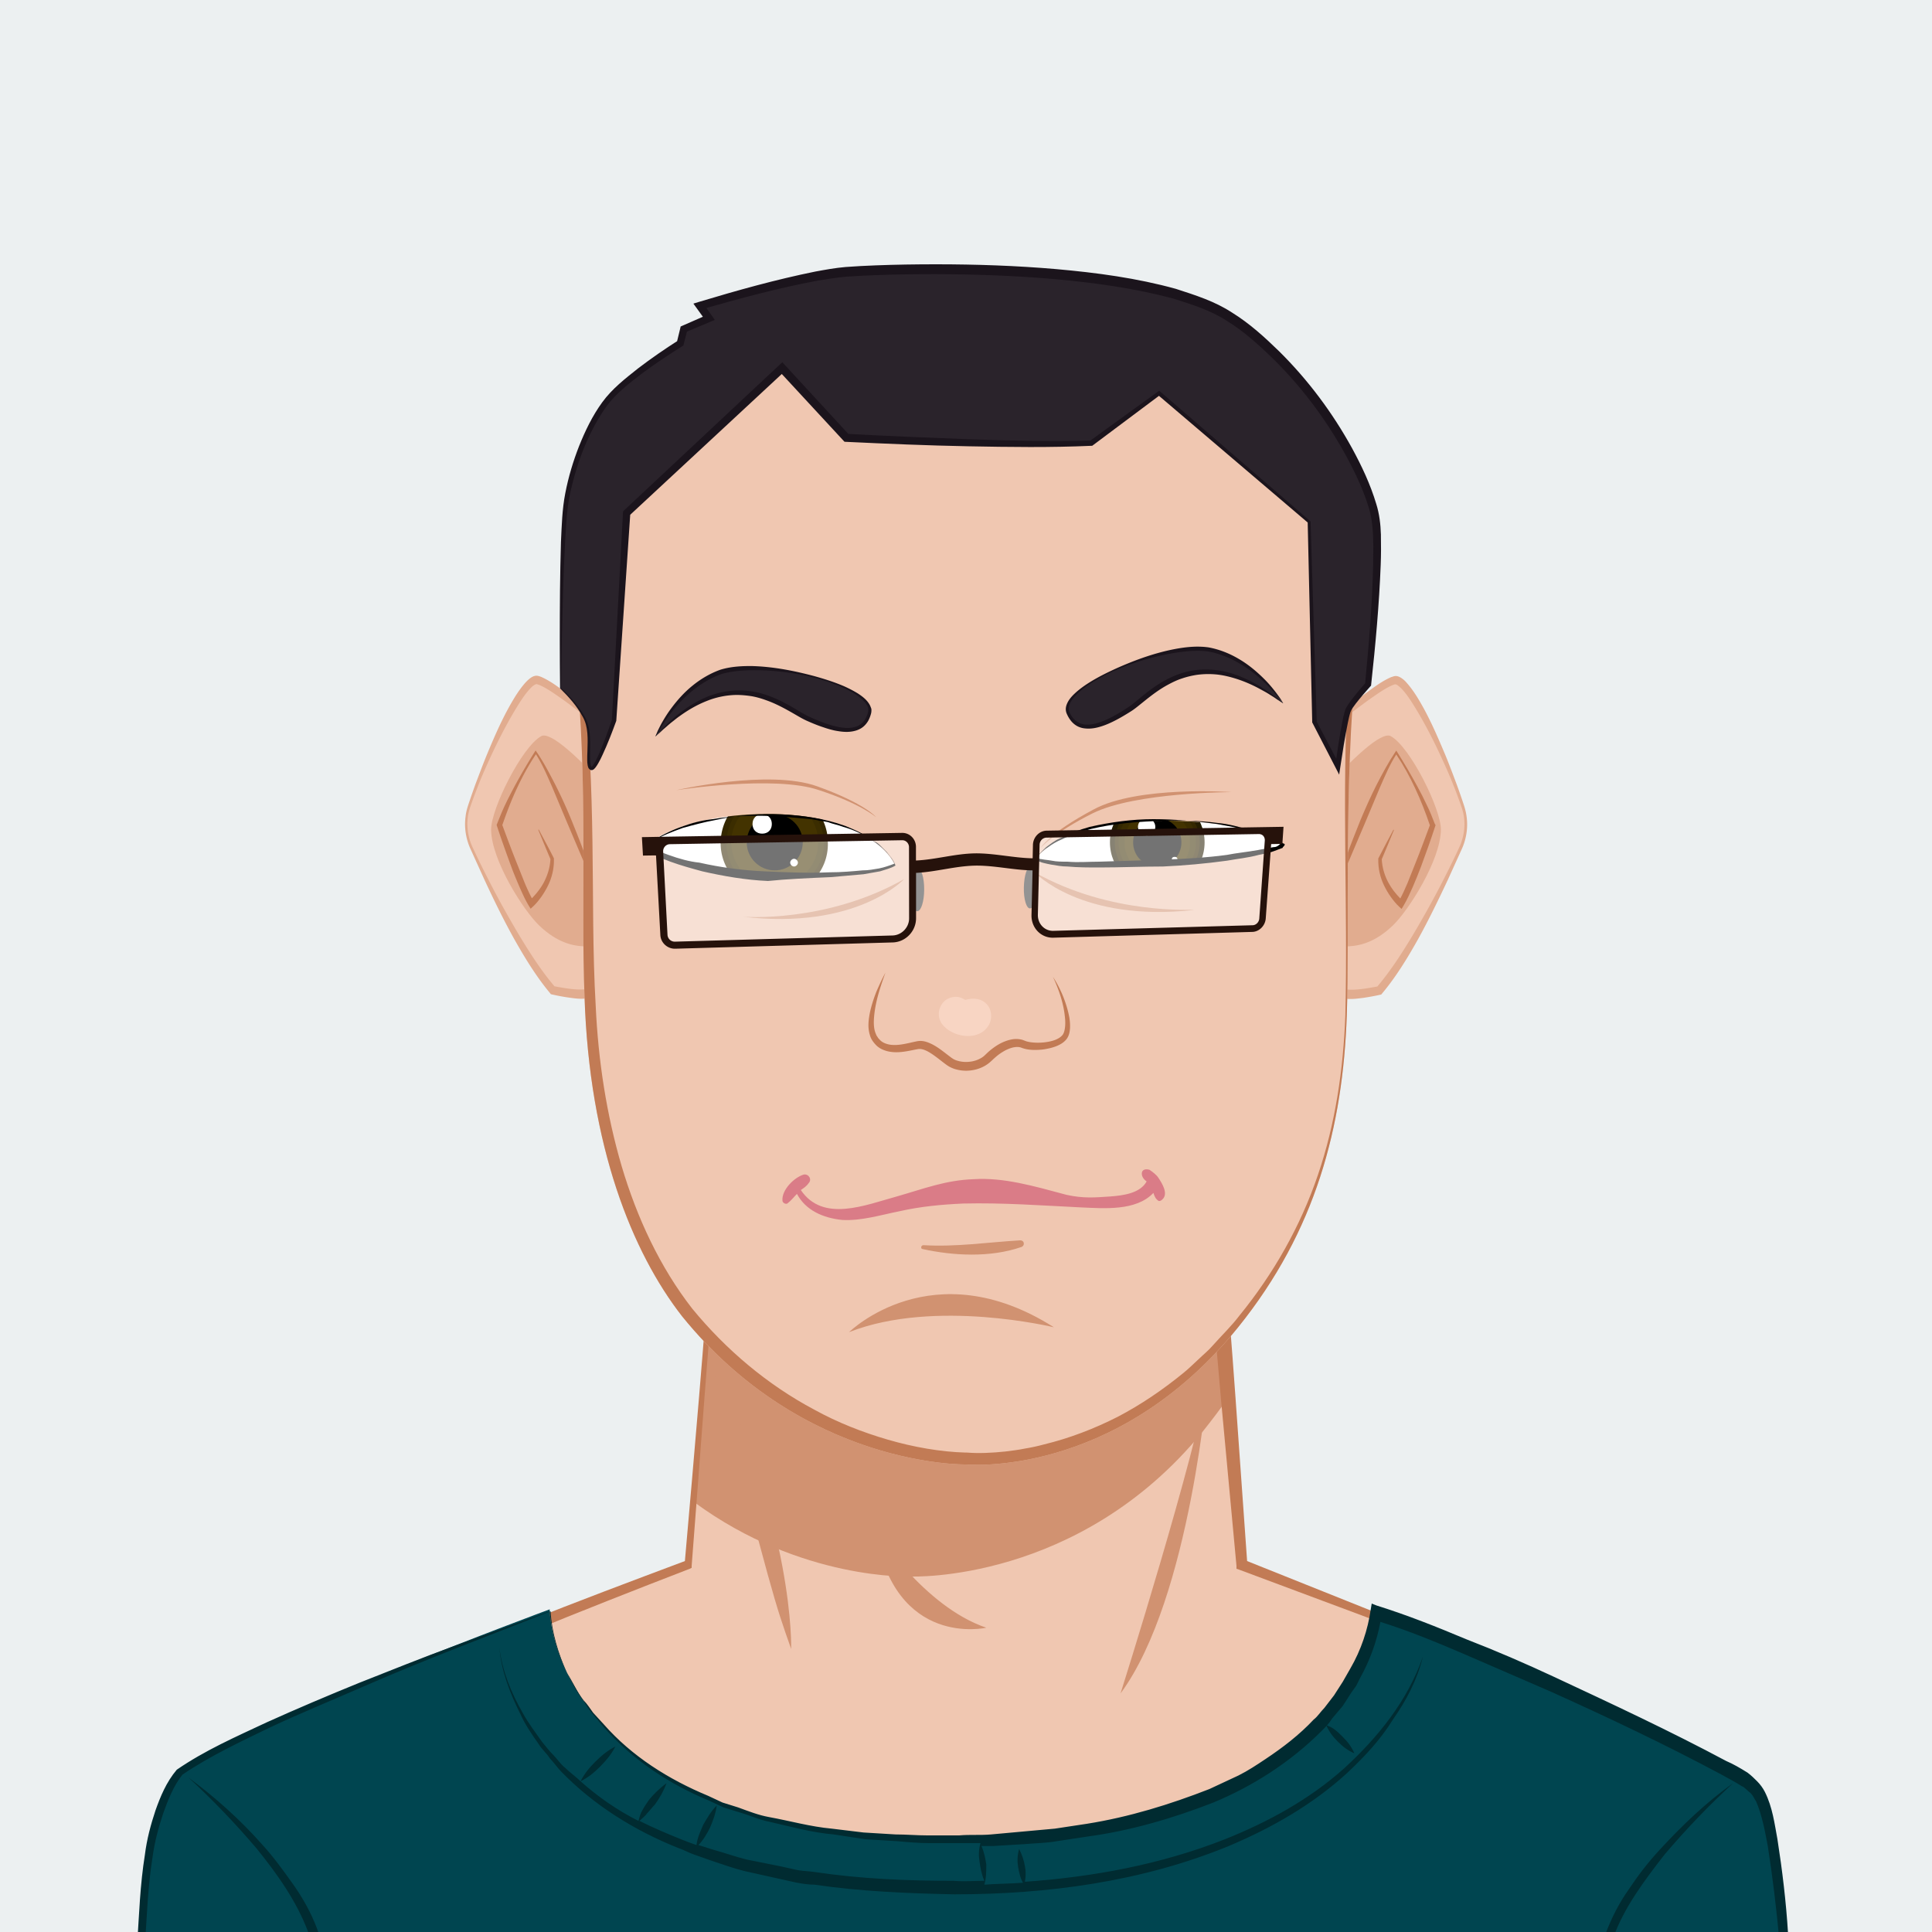 <svg xmlns="http://www.w3.org/2000/svg" width="600" height="600" style="overflow:hidden!important" viewBox="0 0 200 200"><path fill="#ecf0f1" d="M0 0h200v200H0z"/><path fill="#f0c7b1" d="M180.8 184.9c-2.3-3.4-38.9-17.8-38.9-17.8l-13.4-5.2-5.6-68.8H76.8L71.3 162l-13.4 5.2S21.4 181.6 19 185c-2.3 3.4-3.3 14.9-3.3 14.9V219h168.5v-19.2c-.1.1-1-11.5-3.4-14.9"/><path fill="#d19271" d="M94.3 163.2s17.4.7 30.2-15c.96-1.2 1.83-2.36 2.64-3.5l-4.2-51.6H76.82l-4.96 62.4c11.08 8.16 22.44 7.7 22.44 7.7"/><path fill="#c27b55" d="M184.5 219c-.1-6.4-.1-12.8-.1-19.2l-.3-.1s.1-.1.2 0c.1 0 .1.1.1.1v-.4l-.1-.5-.1-.9-.2-1.9c-.2-1.3-.4-2.5-.6-3.8s-.5-2.5-.9-3.8c-.4-1.2-.8-2.5-1.5-3.6-.8-.9-1.9-1.5-2.9-2.1s-2.1-1.1-3.2-1.7c-2.1-1.1-4.3-2.1-6.5-3.1-4.4-2-8.7-3.9-13.1-5.7-4.4-1.9-8.8-3.7-13.2-5.5l-13-5.2-1.2-16.9c-.4-5.7-.9-11.5-1.3-17.2l-1.3-17.2-1.5-17.3-.1-.8h-.8c-7.7 0-15.4.1-23.1.1l-23.1.2h-.5v.5L75 110.2l-1.3 17.2c-.8 11.4-1.8 22.8-2.8 34.2-5.6 2.1-11.2 4.2-16.7 6.4q-8.4 3.3-16.8 6.9c-2.8 1.2-5.6 2.4-8.3 3.6-2.8 1.3-5.5 2.5-8.2 4.1-.7.4-1.3.8-2 1.4-.2.1-.4.4-.5.6l-.3.6c-.2.4-.4.7-.5 1.1-.6 1.5-1 3-1.3 4.5-.6 3-1.1 6-1.4 9.1l-.1 19.1v.9h.9l42.1.1H100c14 0 28.1-.1 42.1-.2l42.1-.5h.3zm-84.5-1-42.1-.1-41.2.1-.1-18.1c.3-3 .6-5.9 1.2-8.9.3-1.4.6-2.9 1.1-4.2.1-.3.3-.7.4-.9l.2-.4.3-.3q.75-.6 1.8-1.2c2.5-1.5 5.3-2.8 8-4.1s5.5-2.5 8.2-3.7c5.5-2.4 11.1-4.8 16.7-7.1s11.2-4.5 16.9-6.7l.2-.1v-.2c.9-11.5 1.7-23 2.7-34.4l1.4-17.2 1.5-16.7 22.6.2c7.4.1 14.8.1 22.3.1l1.3 16.4 1.5 17.2c.5 5.7 1 11.5 1.5 17.2l1.6 17.2v.3l.3.1 13.4 5c4.4 1.7 8.9 3.4 13.3 5.2s8.8 3.7 13.2 5.6c2.2 1 4.3 2 6.5 3 1.1.5 2.1 1.1 3.2 1.6 1 .6 2.1 1.2 2.9 2 .7 1.1 1.1 2.3 1.4 3.5s.6 2.5.8 3.7c.2 1.3.4 2.5.6 3.8l.2 1.9.1.9.1.5v.4c0 6.3 0 12.6-.1 18.9l-41.8-.5c-14 .1-28.1 0-42.1 0"/><path fill="#d19271" d="M125.1 142.4s-1.8 23-9.1 32.9c0 0 7.9-25 9.1-32.9m-34.5 16s5 7.9 11.5 10.1c0 0-9.5 2.2-11.5-10.1M73.4 140c6.7 25.6 6.7 25.6 8.5 30.7 0 0 .4-12.6-8.5-30.7"/><path fill="#004550" d="M56.9 166.6s-31.1 11.5-38.3 16.7c0 0-2.3 2.3-3.3 9.3s-1.4 27.3-1.4 27.3h171.5s-.2-16.2-1.3-25.3c-1.2-9.1-1.9-9.3-3.1-10.5s-27.3-14-38.6-17.5c0 0-1.6 22-40.1 23.6s-45.2-17.5-45.4-23.6"/><path fill="#002b31" d="M185.8 220c-.1-6.6-.3-13.2-.7-19.8-.2-3.3-.6-6.6-1.1-9.8-.3-1.6-.5-3.3-1.3-4.9-.2-.4-.5-.8-.8-1.1s-.6-.6-1-.9c-.8-.5-1.5-.9-2.2-1.2-5.8-3.1-11.8-5.9-17.8-8.7-3-1.4-6-2.7-9.1-3.9-3.1-1.3-6.1-2.5-9.3-3.5l-.5-.2-.1.6c-.3 2.1-1 4.2-2.1 6.1l-.4.7-.4.7-.9 1.4-1 1.3c-.4.4-.7.9-1.1 1.2-1.5 1.6-3.2 2.9-5 4.1-.9.6-1.8 1.2-2.8 1.7l-3 1.4c-4.1 1.6-8.3 2.9-12.7 3.6l-3.3.5-3.3.3-3.3.3c-1.1.1-2.2 0-3.3.1H96c-1.1 0-2.2-.1-3.3-.1l-3.3-.2-3.3-.4c-2.2-.2-4.3-.8-6.5-1.2-1.1-.2-2.1-.6-3.2-1l-1.6-.5-1.5-.7c-4.1-1.7-7.9-4.1-10.8-7.4l-1.1-1.2c-.3-.4-.6-.9-1-1.3-.7-.9-1.1-1.9-1.7-2.8-1-2-1.6-4.1-1.8-6.4-3.4 1.2-6.6 2.4-9.9 3.6s-6.5 2.5-9.8 3.8c-3.2 1.3-6.5 2.7-9.6 4.1-3.2 1.5-6.4 2.9-9.3 4.9-1.1 1.3-1.7 2.8-2.2 4.2-.5 1.5-.9 3-1.1 4.6-.5 3.1-.6 6.2-.8 9.3-.4 6.2-.6 12.4-.7 18.7v.4h.4c14.3.1 28.6-.1 42.9-.1l42.9-.1h21.4l21.4.1 42.9.2h.4zm-64.7-.2H99.7l-42.9-.1c-6.8 0-13.6 0-20.5-.1-.1-3.4-.5-6.7-1-10-.6-3.4-1.3-6.8-2.5-10-.6-1.6-1.5-3.2-2.5-4.6s-2-2.8-3.2-4.1c-2.3-2.6-4.9-4.9-7.6-6.9 2.5 2.3 4.9 4.8 7.1 7.4 2.1 2.6 4.1 5.4 5.3 8.6 1.2 3.1 2 6.5 2.7 9.8.4 1.7.7 3.4 1 5s.6 3.2.8 4.9c-7.3 0-14.6-.1-22 0 .1-6.1.3-12.1.6-18.2.2-3.1.3-6.2.8-9.3.2-1.5.6-3 1.1-4.5.5-1.4 1.1-2.9 2-4 2.8-1.9 6-3.4 9.1-4.9 3.2-1.5 6.4-2.8 9.6-4.2s6.4-2.7 9.7-4l9.7-3.8c.1 2.1.8 4.4 1.7 6.4.5 1 1 2 1.7 2.9.3.5.6.9 1 1.4l1.1 1.3c3 3.4 6.8 5.9 10.9 7.6l1.5.7 1.6.5c1.1.3 2.1.8 3.2 1 2.2.5 4.3 1.1 6.6 1.3l3.3.5 3.3.2c1.1.1 2.2.2 3.3.2h5.3c-.2.7-.2 1.3-.1 1.9.1.7.2 1.3.5 2-1.1 0-2.1.1-3.2 0-4.8 0-9.6-.2-14.3-.9-.6-.1-1.2-.1-1.8-.2l-1.8-.4-3.5-.7c-1.2-.3-2.3-.7-3.4-1l-1.6-.5c.5-.5.9-1.2 1.2-1.8.3-.7.6-1.5.7-2.3-.6.6-1 1.3-1.4 2-.3.7-.6 1.3-.7 2.1-.6-.2-1.1-.4-1.6-.6-1.5-.6-2.9-1.2-4.3-1.9.3-.3.6-.5.8-.8.3-.3.5-.6.8-.9.5-.7.9-1.4 1.2-2.2-.7.5-1.3 1.1-1.8 1.7-.2.3-.5.7-.7 1.1-.2.3-.3.7-.4 1.1-2.2-1.1-4.2-2.5-6-4.1.8-.4 1.4-.9 2-1.5s1.2-1.3 1.6-2.1c-.8.4-1.5 1-2.1 1.6s-1.1 1.2-1.5 2c-.5-.5-1.1-.9-1.6-1.4-.5-.4-.8-.9-1.2-1.3s-.8-.9-1.2-1.4c-.7-1-1.4-1.9-2-3-1.2-2.1-2.1-4.3-2.4-6.7.2 2.4 1.1 4.7 2.2 6.9.5 1.1 1.2 2.1 1.9 3.1.3.5.8.9 1.1 1.4.4.4.8 1 1.2 1.4 3.4 3.5 7.6 6.1 12.1 7.9.6.2 1.1.5 1.7.7l1.7.6c1.2.4 2.3.8 3.5 1.1l3.6.8 1.8.4c.6.1 1.2.2 1.8.2 4.8.7 9.6.9 14.5 1 9.6 0 19.4-1.3 28.4-5 4.5-1.9 8.7-4.3 12.3-7.6 1.8-1.7 3.4-3.4 4.7-5.5 1.4-2 2.5-4.1 3.1-6.5-1.6 4.6-4.7 8.4-8.2 11.6-3.6 3.2-7.8 5.5-12.3 7.3-6.6 2.6-13.6 3.9-20.7 4.4.1-.6.1-1.1 0-1.6q-.15-.9-.6-1.8c-.2.7-.2 1.3-.1 1.9.1.5.2 1.1.5 1.6-1.3.1-2.7.1-4 .2.2-.7.2-1.4.2-2.1-.1-.6-.2-1.2-.5-1.9h1.2l3.3-.2c1.1-.1 2.2-.1 3.3-.3l3.3-.5c4.4-.6 8.8-1.9 12.9-3.5 4.1-1.7 8-4.2 11.2-7.4.4-.4.8-.8 1.1-1.3l1.1-1.3.9-1.4.5-.7.4-.8c1-1.8 1.7-3.7 2.1-5.8 2.9.9 5.8 2.1 8.6 3.3l9 3.9c6 2.7 11.9 5.5 17.7 8.6.7.4 1.5.8 2.1 1.2.3.1.6.5.9.7.3.3.4.6.6.9.6 1.4.9 3 1.2 4.6.5 3.2.9 6.5 1.2 9.8.5 6.4.7 12.9.8 19.3l-22.5.1c.3-1.7.5-3.3.8-4.9.3-1.7.6-3.4 1-5 .7-3.3 1.5-6.7 2.7-9.8 1.1-3.1 3.2-5.9 5.3-8.6 2.2-2.6 4.6-5.1 7.1-7.4-2.8 2-5.3 4.4-7.6 6.9-1.2 1.3-2.2 2.6-3.2 4.1-1 1.4-1.8 3-2.4 4.6-1.2 3.2-2 6.6-2.5 10s-.9 6.7-1 10.1l-19.9.1zm16.2-41.2c.3.7.7 1.2 1.2 1.7s1 .9 1.7 1.2c-.3-.7-.7-1.2-1.2-1.7s-1-1-1.7-1.2"/><path fill="#f0c7b1" d="M68.53 80.36s-11.15-9.8-12.94-9.96c-1.54-.14-5.36 8.01-7.05 13.16-.45 1.36-.34 2.88.25 4.2 1.62 3.57 5.21 11.04 8.43 14.78 0 0 2.72.59 3.58.33.86-.25 7.58-5.67 8.27-7.77s.83-11.3-.54-14.74"/><path fill="#e1ac8f" d="M69.49 84.19c.18 1.31.28 2.64.33 3.96s.06 2.65-.01 3.98a27 27 0 0 1-.17 1.99c-.05.34-.1.67-.2 1.02s-.28.7-.46.96c-.72 1.11-1.6 1.95-2.47 2.8-.88.84-1.78 1.63-2.71 2.4-.47.38-.93.75-1.42 1.11-.24.18-.49.35-.74.52l-.4.24c-.16.08-.35.17-.53.19-.67.08-1.23-.01-1.82-.09-.58-.08-1.15-.19-1.73-.32l-.13-.03-.08-.1c-1.45-1.74-2.63-3.68-3.74-5.65-1.1-1.98-2.1-4.03-3.06-6.1l-1.41-3.11c-.5-1.05-.71-2.29-.54-3.46.06-.59.26-1.14.44-1.67.18-.54.37-1.07.56-1.6.4-1.05.79-2.11 1.22-3.15.86-2.07 1.76-4.13 2.94-6.02.3-.47.62-.93 1-1.36.19-.21.4-.42.67-.59.13-.08.3-.16.52-.16.19.01.32.07.47.12 1.06.47 1.87 1.14 2.75 1.76 1.72 1.29 3.37 2.66 5 4.09 1.64 1.41 3.22 2.86 4.81 4.38.49 1.27.72 2.58.91 3.89M58.4 72.51c-.85-.59-1.75-1.26-2.59-1.61-.09-.02-.2-.08-.26-.08-.04 0-.12.02-.2.07-.17.1-.35.25-.51.44-.34.36-.65.8-.94 1.24-1.16 1.8-2.18 3.77-3.11 5.77-.46 1.01-.92 2.02-1.32 3.06-.2.52-.4 1.04-.59 1.57s-.38 1.05-.45 1.6c-.15 1.11.06 2.27.55 3.26.47 1.03.98 2.05 1.49 3.05 1.02 2.02 2.12 3.99 3.26 5.91 1.15 1.91 2.36 3.79 3.76 5.42l-.21-.13c1.09.2 2.3.43 3.29.33.11-.01.18-.06.28-.11l.35-.22.7-.5c.47-.34.93-.71 1.39-1.08.92-.74 1.81-1.52 2.68-2.34.85-.82 1.73-1.66 2.39-2.61.17-.25.29-.46.38-.72.08-.27.14-.58.19-.89.09-.63.17-1.27.21-1.91.1-1.29.14-2.6.15-3.9.01-1.31-.04-2.62-.15-3.92s-.27-2.62-.66-3.84c-3.33-2.62-6.67-5.35-10.08-7.86"/><path fill="#e1ac8f" d="M68.79 88.66S58.04 75.08 56.02 76.21c-2.01 1.12-5.19 7.53-5.18 9.67.02 3.14 3.34 8.38 5.01 9.96s3.68 2.55 6.35 1.94c2.66-.61 6.59-9.12 6.59-9.12"/><path fill="#c27b55" d="M60.61 88.64c-.45-1.26-.95-2.5-1.45-3.74a50 50 0 0 0-1.66-3.64c-.61-1.18-1.22-2.36-1.97-3.45l-.08-.12-.08.12c-.75 1.18-1.45 2.38-2.12 3.62-.33.62-.66 1.25-.96 1.89-.31.64-.57 1.31-.84 1.98l-.04.1.04.12c.46 1.41.96 2.79 1.47 4.18.25.69.54 1.37.83 2.05.3.68.59 1.35.99 2.01l.19.31.25-.23c.34-.31.6-.65.87-1.02q.39-.555.69-1.17c.4-.82.63-1.78.6-2.74v-.06l-.02-.04c-.5-.99-1.03-1.96-1.55-2.94l-.05.03c.42 1.01.83 2.03 1.26 3.03-.04.86-.3 1.68-.68 2.41-.33.62-.77 1.17-1.24 1.65-.26-.49-.5-1.02-.73-1.56l-.81-2.03c-.53-1.32-1.03-2.66-1.52-3.99.45-1.3.94-2.59 1.52-3.82.57-1.23 1.22-2.41 1.96-3.51.67 1.04 1.17 2.23 1.68 3.39l1.54 3.67 1.56 3.67c.52 1.22 1.05 2.45 1.6 3.66l.06-.03c-.41-1.27-.85-2.54-1.31-3.8"/><path fill="#f0c7b1" d="M131.47 80.36s11.15-9.8 12.94-9.96c1.54-.14 5.36 8.01 7.05 13.16.45 1.36.34 2.88-.25 4.2-1.62 3.57-5.21 11.04-8.43 14.78 0 0-2.72.59-3.58.33-.86-.25-7.58-5.67-8.27-7.77s-.83-11.3.54-14.74"/><path fill="#e1ac8f" d="M131.44 80.33c1.58-1.52 3.17-2.97 4.81-4.38 1.62-1.42 3.28-2.8 5-4.09.88-.63 1.69-1.29 2.75-1.76.16-.04.28-.11.47-.12.21 0 .38.08.52.16.28.17.49.37.67.59.38.43.7.89 1 1.36 1.18 1.89 2.07 3.96 2.94 6.02.43 1.04.82 2.09 1.22 3.15.19.53.38 1.06.56 1.6.18.53.37 1.08.44 1.67.17 1.17-.04 2.41-.54 3.46l-1.41 3.11c-.97 2.06-1.96 4.11-3.06 6.1-1.11 1.98-2.29 3.92-3.74 5.65l-.08.1-.13.03c-.58.13-1.15.23-1.73.32-.59.07-1.16.16-1.82.09-.18-.02-.37-.11-.53-.19l-.4-.24c-.25-.17-.5-.34-.74-.52-.48-.36-.95-.73-1.42-1.11-.93-.76-1.83-1.56-2.71-2.4-.87-.86-1.75-1.69-2.47-2.8a3.4 3.4 0 0 1-.46-.96c-.1-.35-.14-.69-.2-1.02-.08-.67-.14-1.33-.17-1.99-.07-1.33-.07-2.65-.01-3.98.06-1.32.15-2.65.33-3.96.17-1.34.4-2.65.91-3.89m.06.06c-.4 1.21-.56 2.54-.66 3.84s-.15 2.61-.15 3.92q.015 1.965.15 3.9c.05.65.12 1.29.21 1.91.06.31.11.62.19.89.09.26.2.47.38.72.66.94 1.54 1.79 2.39 2.61.86.81 1.76 1.59 2.68 2.34.46.37.92.73 1.39 1.08l.7.5.35.22c.1.05.17.1.28.11.99.1 2.2-.13 3.29-.33l-.21.13c1.4-1.63 2.61-3.51 3.76-5.42 1.14-1.92 2.24-3.89 3.26-5.91.51-1.01 1.02-2.02 1.49-3.05.49-.99.7-2.15.55-3.26-.07-.56-.26-1.07-.45-1.6s-.38-1.05-.59-1.57c-.4-1.04-.86-2.06-1.32-3.06-.93-2.01-1.95-3.97-3.11-5.77-.29-.44-.6-.88-.94-1.24-.17-.18-.35-.34-.51-.44a.43.43 0 0 0-.2-.07c-.06 0-.17.06-.26.08-.84.35-1.74 1.02-2.59 1.61-3.39 2.49-6.73 5.22-10.08 7.86"/><path fill="#e1ac8f" d="M131.21 88.66s10.75-13.58 12.77-12.45c2.01 1.12 5.19 7.53 5.18 9.67-.02 3.14-3.34 8.38-5.01 9.96s-3.68 2.55-6.35 1.94c-2.66-.61-6.59-9.12-6.59-9.12"/><path fill="#c27b55" d="M148.54 85.31c-.26-.67-.52-1.34-.84-1.98q-.45-.96-.96-1.89c-.67-1.24-1.38-2.44-2.12-3.62l-.08-.12-.08.12c-.74 1.1-1.36 2.27-1.97 3.45-.6 1.18-1.14 2.4-1.66 3.64-.49 1.24-1 2.48-1.45 3.74-.46 1.26-.9 2.53-1.28 3.81l.06.03c.55-1.21 1.07-2.44 1.6-3.66l1.56-3.67 1.54-3.67c.51-1.16 1.01-2.35 1.68-3.39.74 1.1 1.39 2.29 1.96 3.51.58 1.24 1.08 2.52 1.52 3.82-.5 1.34-.99 2.67-1.52 3.99l-.81 2.03c-.23.53-.47 1.07-.73 1.56-.47-.48-.91-1.03-1.24-1.65-.39-.73-.64-1.55-.68-2.41.43-1 .84-2.02 1.26-3.03l-.05-.03c-.52.98-1.05 1.95-1.55 2.94l-.02.04v.06c-.03.96.2 1.92.6 2.74.2.41.43.81.69 1.17s.53.71.87 1.02l.25.23.19-.31c.4-.67.69-1.34.99-2.01.29-.68.57-1.36.83-2.05.51-1.38 1.01-2.77 1.47-4.18l.04-.12z"/><path fill="#f0c7b1" d="M139.42 105.09c.29-8.36-.32-24.19.98-36.59 0 0 .9-9.5 0-13.6-2.2-10-6.3-16-15.2-20.8-9.3-5-25.2-4.8-25.2-4.8s-15.9-.2-25.2 4.8c-8.8 4.8-13 10.8-15.2 20.8-.9 4 0 13.6 0 13.6 1.3 12.4.52 25.14.91 34.65.49 15.53 4.95 26.5 10.09 33.1 12.7 15.7 29.4 15.35 29.4 15.35s15.46 1.51 28.16-14.19c8.05-9.99 10.85-20.76 11.26-32.32"/><path fill="#d19271" d="M87.9 137.9s8.6-8.5 21.2-.5c0 0-12.3-3-21.2.5"/><path fill="#c27b55" d="M128.16 137.41c8.06-9.99 10.86-20.76 11.26-32.32.29-8.36-.32-24.19.98-36.59 0 0 .9-9.5 0-13.6-2.2-10-6.3-16-15.2-20.8-9.3-5-25.2-4.8-25.2-4.8s-15.9-.2-25.2 4.8c-8.8 4.8-13 10.8-15.2 20.8-.9 4 0 13.6 0 13.6 1.3 12.4.52 25.14.91 34.65.49 15.53 4.95 26.5 10.09 33.1 12.7 15.7 29.4 15.35 29.4 15.35s15.46 1.51 28.16-14.19m-5.62 4.69c-2.14 1.75-4.41 3.3-6.84 4.57-2.44 1.24-5 2.22-7.64 2.86-.66.18-1.32.32-1.99.43-.66.14-1.34.21-2.01.3-1.32.14-2.74.21-3.95.11h-.15c-2.6-.07-5.41-.57-8.03-1.33-2.64-.77-5.22-1.78-7.63-3.11-4.86-2.58-9.15-6.21-12.64-10.46-3.35-4.3-5.73-9.43-7.31-14.76-1.57-5.35-2.42-10.92-2.68-16.53-.33-5.63-.25-11.32-.34-17.02-.08-5.7-.31-11.42-.91-17.11-.33-2.83-.55-5.64-.65-8.47-.05-1.41-.06-2.82.01-4.22.04-.69.09-1.39.22-2.06.12-.68.3-1.37.45-2.06.69-2.73 1.64-5.39 2.96-7.86 1.36-2.45 3.09-4.69 5.19-6.55 2.09-1.86 4.49-3.41 6.99-4.67 2.51-1.23 5.24-2.02 7.99-2.63 5.52-1.15 11.21-1.55 16.83-1.46 5.62.17 11.28.81 16.68 2.19 2.7.69 5.33 1.6 7.71 2.91 2.43 1.34 4.72 2.89 6.7 4.76 4.02 3.71 6.38 8.86 7.71 14.27.73 2.59.72 5.42.74 8.24-.02 2.83-.18 5.62-.4 8.49-.68 11.42 0 22.8-.28 34.17-.21 5.61-1.03 11.23-2.84 16.53-1.8 5.31-4.6 10.23-8.11 14.54-.84 1.11-1.85 2.07-2.77 3.11-.45.53-1 .96-1.49 1.44-.49.45-.98.94-1.52 1.38"/><path fill="#da7c87" d="M119.9 121.9c-.2-.3-.6-.6-.9-.8-.3-.1-.8-.1-.8.4 0 .3.2.6.5.8-.66 1.22-2.4 1.46-3.8 1.56-1.5.1-2.71.22-4.49-.17-3.42-.92-6.52-1.82-9.62-1.62-2.9.1-5.13.98-7.93 1.78-3.3.9-7.66 2.74-9.96-.66.3-.2.6-.4.8-.7.4-.4 0-1-.5-.9-1 .3-2.3 1.6-2.2 2.7 0 .2.3.4.5.3.4-.3.7-.7 1-1 .9 1.7 2.7 2.5 4.7 2.7 2 .1 3.9-.5 5.9-.9 2.2-.5 4.4-.7 6.6-.8 4.1-.1 8.1.2 12.2.4 2.4.1 5.7.4 7.5-1.5.1.3.2.6.5.8.1.1.3 0 .4-.1.7-.59 0-1.69-.4-2.29"/><path fill="#d19271" d="M105.6 128.4c-3.4.2-6.6.7-10 .5-.3 0-.3.4-.1.4 3.2.7 7 .9 10.2-.2.4-.1.4-.7-.1-.7"/><path fill="#fff" d="M80.2 74.2c7.5 0 13.5 5.8 13.5 13s-6 13-13.5 13-13.5-5.8-13.5-13 6-13 13.5-13"/><path fill="#3b2d00" d="M80.2 81.9c2.9 0 5.3 2.4 5.3 5.3s-2.4 5.3-5.3 5.3-5.3-2.4-5.3-5.3 2.4-5.3 5.3-5.3"/><path fill="#342700" d="M80.2 92.8c-3.1 0-5.6-2.5-5.6-5.5 0-3.1 2.5-5.6 5.5-5.6 3.1 0 5.6 2.5 5.6 5.5.1 3.1-2.4 5.6-5.5 5.6m0-10.6c-2.8 0-5 2.3-5 5.1s2.3 5 5.1 5 5-2.3 5-5.1c-.1-2.8-2.4-5-5.1-5"/><path fill="#433300" d="M80.2 82.7c2.5 0 4.5 2 4.5 4.5s-2 4.5-4.5 4.5-4.5-2-4.5-4.5 2-4.5 4.5-4.5"/><path d="M80.2 84.3c1.6 0 2.9 1.3 2.9 2.9s-1.3 2.9-2.9 2.9-2.9-1.3-2.9-2.9 1.3-2.9 2.9-2.9"/><path fill="#fff" d="M78.9 84.3c.6 0 1 .4 1 1s-.4 1-1 1-1-.4-1-1 .4-1 1-1m3.3 4.6c.2 0 .4.2.4.4s-.2.4-.4.4-.4-.2-.4-.4.2-.4.4-.4"/><path fill="#f0c7b1" d="M80.2 73.7c-7.8 0-14.1 6.1-14.1 13.6s6.3 13.6 14.1 13.6 14.1-6.1 14.1-13.6S88 73.7 80.2 73.7M79 90.6c-6.5-.3-11.9-2.5-12.1-2.9s4.4-3.8 14.1-3.4c9.7.5 11.6 5.2 11.6 5.2-1.6 1-7.2 1.4-13.6 1.1"/><path d="M86 90.8c1.1-.1 2.3-.2 3.4-.3.6-.1 1.1-.2 1.7-.3.6-.2 1.1-.3 1.6-.6-.2-.6-.6-1-.9-1.4l-.6-.6c-.2-.2-.4-.4-.7-.5-.9-.7-2-1.2-3-1.6-2.2-.8-4.5-1.1-6.7-1.2-2.3-.1-4.6.1-6.8.6-1.1.2-2.2.5-3.3.8-1.1.4-2.2.8-3.1 1.4l-.3.3c-.1.1-.2.2-.3.4v.2s0 .1.1.1l.1.1.2.1c.1.1.3.1.4.2.5.3 1.1.5 1.6.7 1.1.4 2.2.7 3.3 1 2.2.5 4.5.9 6.8 1 1.9-.2 4.2-.3 6.5-.4m-16.8-2.3c-.5-.2-1.1-.4-1.6-.6-.1-.1-.2-.1-.4-.2l-.2-.1c0-.1.1-.2.2-.2l.3-.3q1.35-.9 3-1.5c1.1-.4 2.2-.7 3.3-.8 2.2-.4 4.5-.4 6.8-.3 1.1.1 2.2.2 3.4.3.6.1 1.1.2 1.7.3.5.2 1.1.3 1.6.5 1.1.3 2.1.8 3 1.4s1.8 1.4 2.3 2.4c-.5.2-1.1.4-1.6.5-.6.1-1.1.2-1.7.2-1.1.1-2.2.2-3.4.2-2.3.1-4.5 0-6.8-.1-2.2-.1-4.5-.4-6.7-.9-1-.1-2.1-.4-3.2-.8"/><path fill="#d19271" d="M76.9 94.9C88.7 96.3 93.6 91 93.6 91c-8.1 4.6-16.7 3.9-16.7 3.9m7.9-13.1c4.3 1.4 5.9 2.8 5.9 2.8s-1.1-1.4-6.1-3.2-14.6.4-14.6.4 10.2-1.6 14.8 0"/><path fill="#fff" d="M119.8 74.2c7.5 0 13.5 5.8 13.5 13s-6 13-13.5 13-13.5-5.8-13.5-13 6-13 13.5-13"/><path fill="#342700" d="M119.8 82.5c2.6 0 4.7 2.1 4.7 4.7s-2.1 4.7-4.7 4.7-4.7-2.1-4.7-4.7 2.1-4.7 4.7-4.7"/><path fill="#241c00" d="M119.8 92.1c-2.7 0-4.9-2.2-4.9-4.9s2.2-4.9 4.9-4.9 4.9 2.2 4.9 4.9-2.2 4.9-4.9 4.9m0-9.3c-2.4 0-4.4 2-4.4 4.4s2 4.4 4.4 4.4 4.4-2 4.4-4.4-2-4.4-4.4-4.4"/><path fill="#3b2d00" d="M119.8 83.2c2.2 0 4 1.8 4 4s-1.8 4-4 4-4-1.8-4-4 1.8-4 4-4"/><path fill="#433300" d="M119.8 83.8c1.9 0 3.4 1.5 3.4 3.4s-1.5 3.4-3.4 3.4-3.4-1.5-3.4-3.4 1.5-3.4 3.4-3.4"/><path d="M119.8 84.7c1.4 0 2.5 1.1 2.5 2.5s-1.1 2.5-2.5 2.5-2.5-1.1-2.5-2.5 1.1-2.5 2.5-2.5"/><path fill="#fff" d="M118.7 84.7c.5 0 .9.4.9.9s-.4.9-.9.9-.9-.4-.9-.9.4-.9.9-.9m2.9 4q.3 0 .3.3c0 .3-.1.3-.3.3s-.3-.1-.3-.3.1-.3.3-.3"/><path fill="#f0c7b1" d="M119.8 73.7c-7.8 0-14.1 6.1-14.1 13.6s6.3 13.6 14.1 13.6 14.1-6.1 14.1-13.6-6.3-13.6-14.1-13.6m.5 15.6c-6.4.2-11.3.4-13-.4 0 0 1.9-3.6 11.5-3.9 9.6-.4 14.2 2.3 14 2.6s-6.1 1.5-12.5 1.7"/><path d="M132.8 87.3c-.1-.1-.2-.2-.4-.2-2-1-4.2-1.4-6.4-1.8-2.2-.3-4.4-.5-6.6-.5s-4.4.3-6.6.8c-1.1.3-2.1.7-3.1 1.2-.5.2-1 .6-1.4.9-.4.4-.8.7-1.1 1.3.5.3 1.1.4 1.6.5.6.1 1.1.2 1.7.2 1.1.1 2.2.1 3.3.1 2.2 0 4.4-.1 6.6-.1q3.3-.15 6.6-.6c1.1-.2 2.2-.3 3.3-.6.5-.1 1.1-.2 1.6-.4.3-.1.5-.2.8-.3 0 0 .1 0 .1-.1l.1-.1s.1-.1.1-.2c-.1-.1-.2-.1-.2-.1m-1 .4c-.5.1-1.1.2-1.6.3-1.1.2-2.2.3-3.2.5-2.2.3-4.4.4-6.6.5l-6.6.2c-1.1 0-2.2.1-3.3 0-.6 0-1.1 0-1.6-.1s-1.1-.1-1.6-.3c.3-.4.7-.8 1.2-1.1.4-.3.9-.6 1.4-.8 1-.5 2-.8 3.1-1.1 2.1-.5 4.3-.7 6.5-.8s4.4-.1 6.6.2c1.1.1 2.2.4 3.2.7s2.1.7 3 1.2c.1.1.2.1.3.2-.3.3-.5.4-.8.4"/><path fill="#d19271" d="M107.1 90.3s4.8 5.2 16.5 3.9c0-.1-8.5.6-16.5-3.9m6-6.1c4.4-2.2 14.4-2.2 14.4-2.2s-9.7-.7-14.3 1.8c-4.7 2.5-5.5 4-5.5 4s1.4-1.6 5.4-3.6"/><path fill="#2a232b" d="M67.87 76.23s1.96-4.66 6.27-6.5c4.32-1.84 16.59 1.19 15.86 4.07-.73 2.87-4.1 1.64-6.44.58s-7.93-6.39-15.69 1.85"/><path fill="#1b141c" d="M90.03 72.96c-.29-.52-.75-.86-1.2-1.16-.47-.29-.96-.54-1.45-.76-1-.43-2.04-.76-3.09-1.05-2.1-.56-4.25-.98-6.44-1.04-1.09-.01-2.21.05-3.28.38-1.06.38-2.02.95-2.87 1.64-.86.69-1.6 1.52-2.24 2.39-.33.44-.62.9-.89 1.37-.14.24-.26.48-.38.72-.06.12-.12.24-.17.37l-.08.19-.04.09-.02.05c-.01.03-.01.06-.01.08.19-.18.4-.35.61-.55.21-.21.41-.36.62-.55.2-.18.41-.35.62-.51.21-.17.42-.34.64-.49.87-.63 1.8-1.17 2.79-1.56a8.6 8.6 0 0 1 3.08-.63c.53 0 1.05.05 1.57.13.52.09 1.03.24 1.52.42 1 .35 1.93.86 2.87 1.4.47.27.94.56 1.46.78.5.22 1.01.43 1.53.6.52.18 1.05.34 1.61.42.55.09 1.13.12 1.7-.03.28-.07.56-.19.8-.37s.43-.41.58-.66c.14-.25.24-.53.31-.8.03-.15.04-.31.02-.46-.05-.13-.1-.28-.17-.41m-.18.81c-.07.25-.17.49-.3.7-.26.43-.69.72-1.17.82-.49.11-1.01.07-1.53-.02-.51-.1-1.02-.25-1.52-.43s-.99-.39-1.48-.61c-.48-.21-.93-.49-1.4-.77-.93-.56-1.91-1.09-2.95-1.46-1.05-.37-2.17-.57-3.28-.53-1.11.05-2.22.31-3.22.75-1.01.44-1.94 1.04-2.79 1.72-.22.17-.42.34-.62.53-.21.18-.41.36-.6.56-.19.19-.4.38-.56.57-.17.19-.33.4-.53.61 1.02-1.85 2.36-3.63 4.05-4.92.84-.64 1.78-1.18 2.76-1.52 1-.29 2.08-.37 3.15-.39 1.07-.01 2.15.05 3.22.18s2.13.32 3.18.59 2.07.61 3.05 1.06c.49.22.97.47 1.41.78.43.3.85.66 1.08 1.1a1 1 0 0 1 .05.68"/><path fill="#2a232b" d="M132.8 72.8s-2.65-4.3-7.2-5.46-16.21 3.72-15.05 6.45 4.3.99 6.45-.41c2.16-1.41 6.87-7.53 15.8-.58"/><path fill="#1b141c" d="m132.8 72.74-.03-.05-.05-.09-.11-.17c-.07-.12-.15-.23-.23-.34-.16-.22-.32-.44-.49-.65-.34-.43-.7-.84-1.09-1.22-.78-.77-1.63-1.47-2.58-2.02-.95-.56-1.98-.97-3.09-1.18-1.11-.16-2.22-.06-3.3.13-2.16.39-4.22 1.13-6.2 2.01-.99.45-1.97.93-2.89 1.51-.46.29-.91.61-1.32.97-.41.37-.81.77-1.01 1.33-.05.14-.08.29-.08.44s.03.31.09.45c.11.26.25.51.43.74s.41.43.67.57.56.22.85.24c.59.06 1.15-.06 1.68-.23s1.04-.41 1.52-.66c.49-.26.96-.54 1.42-.83.48-.29.9-.66 1.32-.99.84-.68 1.68-1.33 2.62-1.83.46-.25.94-.48 1.44-.64.5-.17 1.01-.29 1.53-.37 1.04-.14 2.11-.1 3.14.15 1.03.24 2.04.62 3 1.11.24.12.47.25.71.38s.47.26.7.41.45.27.69.45c.24.16.48.3.69.45-.01-.01-.01-.05-.03-.07m-.63-.48c-.19-.16-.43-.32-.64-.48-.22-.16-.44-.31-.67-.46s-.46-.3-.7-.43c-.95-.54-1.95-1-3.02-1.28a8.9 8.9 0 0 0-3.3-.25c-1.11.13-2.18.5-3.16 1.03-.98.52-1.86 1.2-2.7 1.89-.42.35-.82.7-1.26.98-.45.3-.9.58-1.37.83-.47.26-.95.49-1.44.66s-1.01.29-1.5.26c-.5-.03-.96-.25-1.29-.63-.16-.19-.3-.41-.41-.65-.1-.21-.1-.45-.03-.69.15-.48.51-.89.89-1.26.39-.37.82-.69 1.27-.98.9-.59 1.86-1.09 2.86-1.51.99-.42 2.02-.78 3.05-1.07 1.04-.29 2.09-.52 3.15-.68 1.06-.15 2.13-.24 3.17-.1 1.02.18 2.04.57 2.96 1.08 1.87 1.02 3.47 2.57 4.76 4.24-.23-.16-.42-.34-.62-.5"/><path fill="#f0c7b1" d="M109.5 107.91c-1.24.49-2.69.36-3.82.07s-2.48.69-2.95 1.13-1.71 1.71-3.93.91-2.15-1.57-3.35-1.86-2.07.66-3.42.29c-1.35-.36-1.97-1.38-1.86-2.8s.82-3.92 1.48-4.96 10.31-4.3 17.37.43c0 0 1.49 2.39 1.46 4.32s-.14 2.14-.98 2.47"/><path fill="#c27b55" d="M91.66 100.69c-.5 1.38-.97 2.79-1.14 4.22-.08.7-.12 1.45.12 2.05l.09.22c.04.07.09.13.13.2s.09.13.15.19c.06.05.1.12.16.16.23.21.53.32.83.39.63.13 1.33.02 2.02-.13l.53-.12.28-.06.15-.03.18-.02c.49-.03.91.14 1.27.31.73.36 1.3.86 1.88 1.29l.21.16c.07.04.12.08.19.12.13.07.27.13.42.17.3.09.63.13.95.12.64-.01 1.28-.21 1.77-.6l.17-.16.21-.2c.14-.13.29-.26.45-.38.31-.24.64-.46 1.01-.64.36-.17.75-.31 1.17-.37a2.4 2.4 0 0 1 1 .07l.29.11c.25.1.61.15.95.17s.69.01 1.04-.03c.68-.08 1.4-.27 1.8-.7.19-.19.27-.52.31-.86s.03-.69-.01-1.05c-.14-1.43-.62-2.84-1.24-4.17.8 1.24 1.38 2.63 1.68 4.11.07.37.1.76.09 1.15-.02.39-.08.82-.37 1.2-.28.35-.66.56-1.03.71s-.75.24-1.14.31c-.38.07-.77.09-1.16.09-.4-.01-.78-.04-1.22-.19l-.22-.08c-.07-.01-.13-.03-.2-.03-.14-.02-.29 0-.44.02-.3.05-.61.17-.91.32-.29.16-.58.34-.85.56-.13.11-.26.22-.39.34l-.19.18-.24.21c-.66.54-1.5.8-2.32.82-.41.01-.83-.05-1.23-.17-.2-.06-.4-.15-.59-.25-.09-.05-.19-.12-.28-.18l-.23-.17c-.59-.45-1.15-.92-1.73-1.23-.29-.15-.59-.26-.84-.25h-.09l-.12.02-.26.05-.55.11c-.74.14-1.54.25-2.35.04-.4-.11-.8-.29-1.11-.6-.3-.31-.55-.64-.66-1.06-.25-.8-.14-1.58 0-2.32.16-.74.39-1.45.66-2.14.29-.68.6-1.35.95-2"/><path fill="#f8d5c3" d="M102.11 103.91c-.52-.52-1.24-.61-1.94-.46-.09.02-.17.04-.25.06-.29-.19-.59-.32-.98-.32-.43 0-.95.19-1.25.52-.67.73-.68 1.78 0 2.5 1.14 1.22 3.69 1.57 4.66-.08.4-.68.33-1.65-.24-2.22"/><path fill="#2a232b" d="M58.02 71.24s1.85 1.66 2.59 3.33c.74 1.66 0 4.62.55 4.99s2.4-4.99 2.4-4.99l1.29-21.45 16.09-14.98 6.66 7.21s17.01.92 25.34.55l7.03-5.18 15.54 13.32.55 20.71 2.4 4.62s.74-5.18 1.11-5.92 2.03-2.59 2.03-2.59 1.48-13.5.74-17.38-5.55-13.69-14.24-20.16-35.69-5.55-40.5-5.18-15.17 3.51-15.17 3.51l.92 1.29-2.59 1.11-.37 1.48s-5.36 3.33-7.4 5.73-3.88 7.03-4.44 10.91-.53 19.07-.53 19.07"/><path fill="#1b141c" d="M58.07 71.22c.89.82 1.77 1.77 2.4 2.86.69 1.12.63 2.47.62 3.7 0 .31-.01.62 0 .93.01.15.02.3.05.44.01.14.12.27.1.26-.06.02.12-.1.17-.22.08-.12.16-.25.23-.38.14-.27.27-.55.4-.83.49-1.14.91-2.31 1.31-3.49l-.01.06 1.15-21.46.01-.15.11-.11L80.66 37.8l.33-.3.3.33 6.65 7.22-.29-.14c4.21.23 8.43.4 12.65.56 4.22.14 8.44.26 12.65.14l-.16.06 7.07-5.12.14-.1.13.11 15.49 13.37.05.04v.07l.64 20.71-.03-.1 2.42 4.61-.49.08c.22-1.54.45-3.08.75-4.62.08-.39.15-.77.28-1.17.16-.46.42-.75.65-1.08.48-.63.98-1.23 1.5-1.82l-.08.17c.4-4.12.74-8.25.84-12.37.01-2.06.12-4.14-.5-6.04-.6-1.93-1.51-3.79-2.5-5.58-2-3.58-4.5-6.89-7.42-9.75-1.46-1.42-3.02-2.82-4.72-3.86-1.67-1.1-3.65-1.71-5.58-2.32-3.95-1.06-8.05-1.62-12.16-2-4.11-.36-8.24-.51-12.38-.52-2.07 0-4.13.02-6.2.1-1.03.04-2.06.09-3.08.16-1 .09-2.01.25-3.02.42-4.04.76-8.05 1.84-12.02 2.98l.22-.63.92 1.3.29.41-.46.19-2.6 1.09.22-.26-.38 1.48-.04.15-.13.08c-1.41.88-2.81 1.82-4.15 2.81-1.32 1.01-2.66 2.04-3.63 3.34-1.92 2.68-3.12 5.89-3.82 9.12-.35 1.62-.4 3.3-.51 4.98q-.135 2.52-.21 5.04c-.1 3.36-.17 6.76-.22 10.08m-.09.04c-.04-3.4-.04-6.74-.01-10.11.02-1.68.05-3.36.1-5.05.08-1.68.12-3.38.45-5.05.32-1.67.81-3.3 1.43-4.88.63-1.57 1.37-3.12 2.39-4.52 1.03-1.42 2.4-2.47 3.72-3.52 1.35-1.03 2.74-1.99 4.17-2.9l-.17.23.36-1.48.04-.18.18-.08 2.58-1.13-.17.6-.93-1.29-.34-.47.55-.17c3.98-1.2 7.98-2.32 12.08-3.15 1.03-.19 2.06-.38 3.13-.47 1.05-.08 2.09-.13 3.12-.17 2.08-.08 4.16-.11 6.24-.11 4.16 0 8.32.14 12.47.5 4.15.37 8.3.92 12.35 2.04 2 .65 4.03 1.28 5.84 2.47 1.82 1.13 3.36 2.54 4.87 4.01 2.98 2.95 5.51 6.34 7.53 10.01 1 1.84 1.9 3.74 2.51 5.78.32 1.01.45 2.12.48 3.16.02 1.05.02 2.09-.02 3.13-.16 4.16-.54 8.29-.99 12.42l-.01.1-.07.07c-.51.57-1.02 1.16-1.49 1.76-.22.3-.48.62-.57.9-.11.34-.19.73-.27 1.1-.31 1.51-.55 3.05-.78 4.58l-.12.8-.37-.72-2.39-4.63-.03-.05v-.05l-.47-20.72.05.11-15.58-13.27.28.01-6.99 5.23-.07.05h-.09c-4.24.19-8.47.13-12.7.05s-8.45-.26-12.68-.46l-.17-.01-.12-.13-6.67-7.21.63.02-16.13 14.98.12-.25-1.45 21.44v.03l-.01.03c-.43 1.18-.88 2.35-1.41 3.49-.13.29-.27.57-.43.85-.08.14-.16.28-.26.41-.05.07-.1.13-.17.2-.06.05-.16.16-.36.13-.29-.15-.29-.36-.33-.52-.03-.17-.04-.33-.04-.49-.01-.32.01-.63.02-.95.03-1.23.12-2.53-.51-3.6-.59-1.08-1.41-2.01-2.32-2.9"/><path fill="#fff" d="m92.2 97.2-22.21.64c-.67.02-1.24-.5-1.28-1.16l-.45-8.42c-.04-.69.49-1.25 1.18-1.26l23.84-.39c.65-.01 1.17.52 1.17 1.19l.01 7.06c0 1.25-1.01 2.3-2.26 2.34m17-.47 20.34-.58c.58-.02 1.09-.53 1.14-1.15l.57-7.87c.05-.64-.4-1.15-.99-1.14l-21.85.35c-.63.01-1.15.55-1.17 1.21l-.17 6.97c-.04 1.26.92 2.25 2.13 2.21" opacity=".45"/><path fill="#939393" d="M95.67 92.08c0 1.23-.32 2.24-.71 2.25s-.71-.98-.71-2.22.32-2.26.71-2.27c.4 0 .72 1 .71 2.24m10.32-.23c-.03 1.22.26 2.2.64 2.19s.71-1 .75-2.22c.03-1.22-.26-2.22-.64-2.21-.39 0-.73 1.01-.75 2.24"/><path fill="#26120b" d="m132.87 85.59-2.48.04-22.04.36c-.76.01-1.4.67-1.42 1.47l-.03 1.39c-1.95-.03-4.03-.54-5.99-.51-2.08.04-4.02.64-6.09.74v-1.41c0-.81-.64-1.46-1.43-1.45l-24.07.39-2.87.05.11 1.91 1.35-.02.45 8.25c.04.8.74 1.44 1.56 1.41l22.5-.65c1.33-.04 2.41-1.16 2.41-2.51v-4.69c2.07-.1 4.01-.7 6.08-.75 1.95-.04 4.03.47 5.98.49l-.11 4.63c-.03 1.33.99 2.38 2.27 2.34l20.6-.6c.71-.02 1.33-.65 1.38-1.4l.56-7.69 1.16-.02zM92.4 96.84l-22.53.64a.75.75 0 0 1-.77-.7l-.45-8.63c-.02-.41.3-.76.71-.76l24.03-.41c.39-.01.71.32.71.72l.01 7.37c0 .94-.77 1.74-1.71 1.77m37.96-1.75c-.03.37-.33.68-.69.69l-20.62.58c-.91.03-1.63-.72-1.61-1.66l.18-7.26c.01-.4.33-.72.7-.73l22.01-.37c.36-.01.63.3.6.69z"/></svg>
